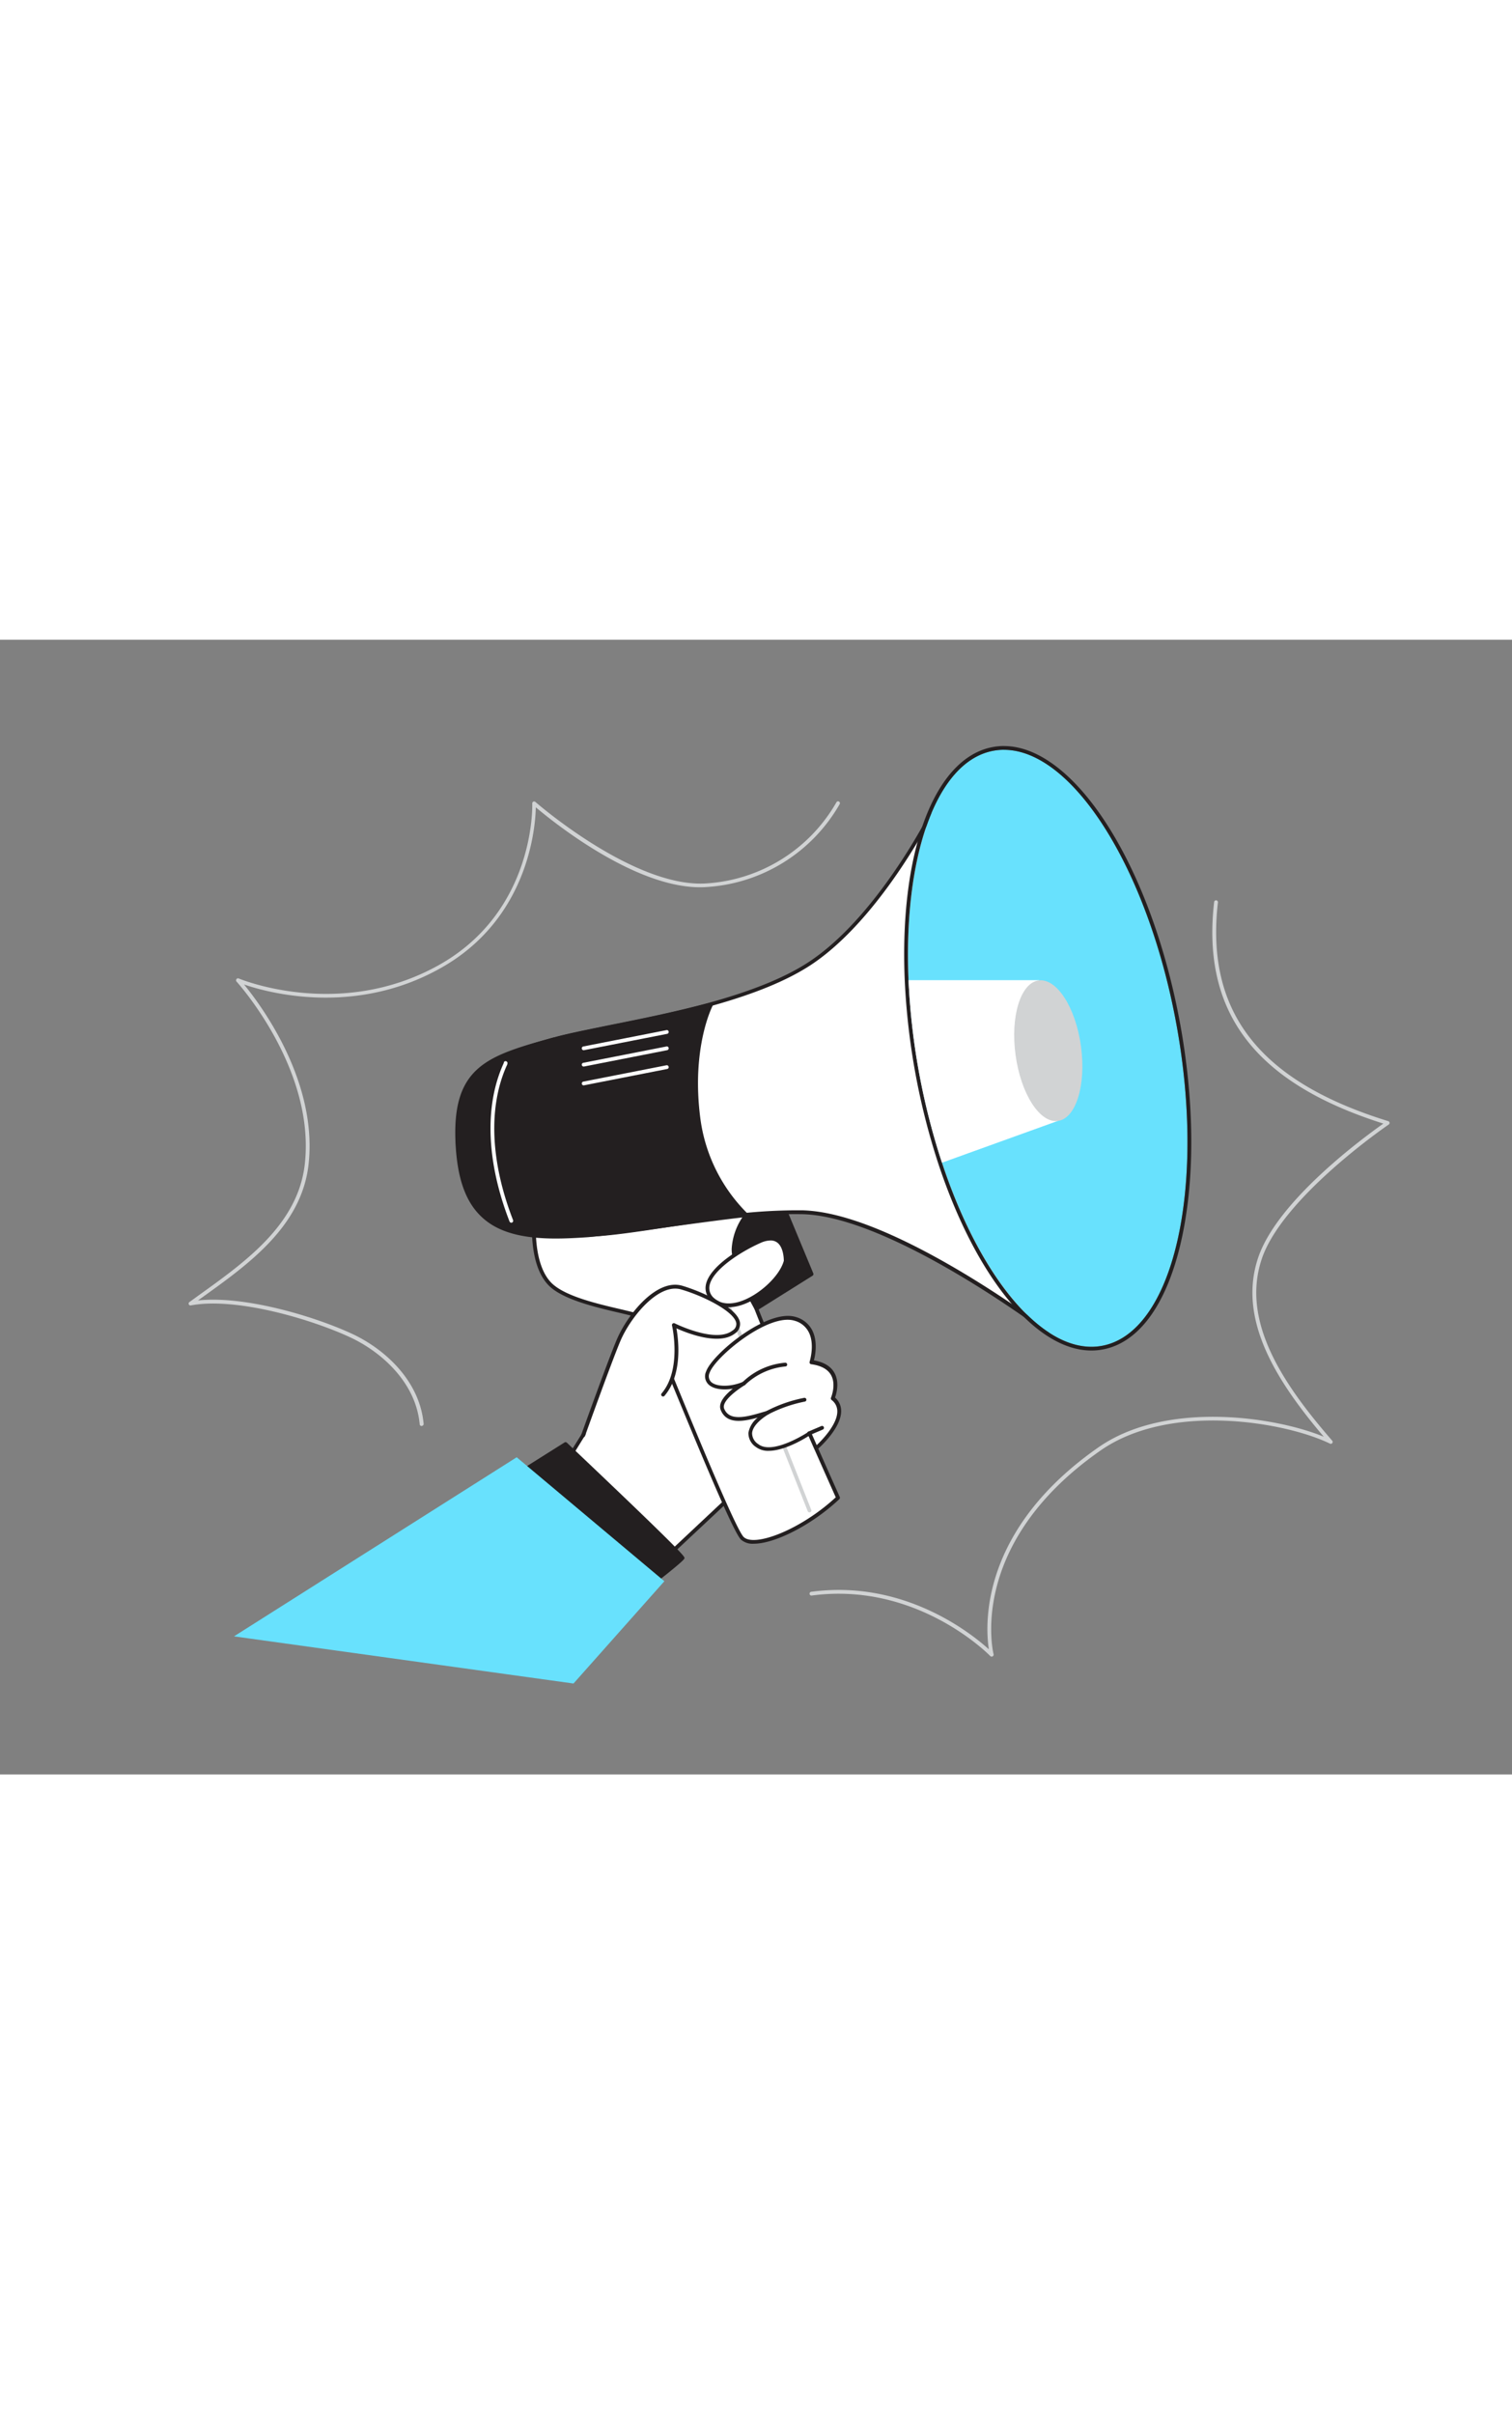 <svg xmlns="http://www.w3.org/2000/svg" viewBox="0 0 400 300" data-imageid="marketing-flatline-484be" imageName="Marketing" class="illustrations_image" style="width: 188px;"><rect x="0" y="0" width="400" height="300" fill="#808080" stroke="none"/><g id="_187_marketing_flatline" data-name="#187_marketing_flatline"><path d="M156.37,206.92l-12.48,20,28.21,19.47,29.48-27.63s-15.58-40.55-20-43.47S156.37,206.92,156.37,206.92Z" fill="#fff"/><path d="M172.1,246.93a.47.47,0,0,1-.28-.09l-28.21-19.47a.5.5,0,0,1-.14-.68l12.47-20c.78-1.28,18.56-30.6,24.58-31.94a1.72,1.72,0,0,1,1.37.2c4.47,3,19.52,42.05,20.16,43.71a.5.5,0,0,1-.13.54L172.44,246.8A.47.47,0,0,1,172.1,246.93Zm-27.53-20.11,27.48,19L201,218.66c-4.41-11.46-16.19-40.61-19.65-42.92a.74.74,0,0,0-.6-.06c-4.66,1-18.86,23.09-24,31.49h0Zm11.8-19.9h0Z" fill="#231f20"/><path d="M141.46,151.09s-1.69,13.24,3.94,19.15,24.78,7.6,25.91,9.57,22,54.62,25.05,57.72,15.77-1.69,25.34-10.7c0,0-21.82-48.71-22.59-52.93s6.26-22.24,6.26-30.41Z" fill="#fff"/><path d="M199.41,239a4.67,4.67,0,0,1-3.4-1.1c-2.08-2.08-11-23.63-20-45.52-2.69-6.57-4.81-11.75-5.13-12.3s-3.87-1.39-7-2.13c-6.43-1.5-15.23-3.57-18.83-7.35-5.73-6-4.15-19-4.08-19.55a.49.49,0,0,1,.44-.43L205.31,143a.49.49,0,0,1,.4.13.51.51,0,0,1,.16.37c0,4.3-1.92,11.3-3.62,17.48-1.54,5.62-3,10.92-2.65,12.84.76,4.11,22.34,52.33,22.56,52.82a.51.51,0,0,1-.11.57C214.66,234.15,204.92,239,199.41,239Zm-57.5-87.44c-.21,2.2-1,13.24,3.85,18.35,3.4,3.57,12,5.59,18.34,7.07,4.8,1.13,7.13,1.71,7.64,2.6.33.58,2,4.66,5.19,12.42,6.18,15.05,17.67,43.08,19.79,45.2,2.78,2.78,15-1.8,24.38-10.47-2.06-4.62-21.73-48.62-22.48-52.72-.4-2.15,1-7.31,2.67-13.28s3.42-12.45,3.57-16.66Z" fill="#231f20"/><path d="M214.15,230.71a.51.51,0,0,1-.47-.32l-23-58.18a.5.5,0,0,1,.28-.65.49.49,0,0,1,.65.28l23,58.19a.48.48,0,0,1-.28.64A.39.39,0,0,1,214.15,230.71Z" fill="#d1d3d4"/><path d="M197.46,152A16.51,16.51,0,0,0,194,161c-.21,5.06,6.05,15.88,6.05,15.88l14.58-9.13-7.1-17.08Z" fill="#231f20"/><path d="M200.09,177.33H200a.53.53,0,0,1-.31-.24c-.26-.44-6.33-11-6.12-16.15a16.81,16.81,0,0,1,3.54-9.22.53.53,0,0,1,.31-.17l10.11-1.41a.5.5,0,0,1,.53.3l7.1,17.08a.51.51,0,0,1-.2.62l-14.57,9.13A.52.52,0,0,1,200.09,177.33Zm-2.36-24.83a16.07,16.07,0,0,0-3.19,8.47c-.18,4.29,4.56,13.07,5.73,15.16L214,167.5l-6.78-16.33Z" fill="#231f20"/><path d="M215.88,213.74s10.05-8.68,4.42-13.19c0,0,3.62-8.33-5.63-9.57,0,0,3-9.2-4.32-11.45s-21.59,9.76-23.09,14.08,4.87,5,9.54,3c0,0-6.86,4-5.68,6.86,1.72,4.23,7.5,2.16,12,.85,0,0-8.22,4.52-2.81,8.73,4.15,3.23,13.84-3.23,13.84-3.23Z" fill="#fff"/><path d="M203.35,214.44a5.35,5.35,0,0,1-3.35-1,4.37,4.37,0,0,1-2-3.79,6.55,6.55,0,0,1,2.46-4c-4,1.1-8.25,1.79-9.79-2-.79-1.93,1.29-4.12,3.2-5.64-2.62.46-5.12.1-6.38-1.07a3,3,0,0,1-.68-3.5c1.57-4.52,16.19-16.7,23.71-14.39a7,7,0,0,1,4.33,3.47c1.54,3,.83,6.66.47,8,2.63.46,4.45,1.56,5.42,3.28,1.41,2.51.54,5.53.17,6.55a4.68,4.68,0,0,1,1.62,3.48c.09,4.66-6,10-6.3,10.23a.5.5,0,0,1-.44.11.52.52,0,0,1-.35-.28l-1.49-3.39C212.34,211.54,207.35,214.44,203.35,214.44Zm-.23-10.63a.48.48,0,0,1,.46.31.5.5,0,0,1-.22.63s-4.18,2.33-4.39,5a3.43,3.43,0,0,0,1.64,2.92c3.83,3,13.17-3.18,13.26-3.24a.48.48,0,0,1,.42-.07.52.52,0,0,1,.32.28l1.45,3.29c1.45-1.37,5.52-5.54,5.45-9a3.7,3.7,0,0,0-1.53-2.95.51.51,0,0,1-.14-.59s1.46-3.45,0-6c-.87-1.54-2.64-2.5-5.24-2.85a.52.52,0,0,1-.36-.23.48.48,0,0,1-.05-.42c0-.05,1.45-4.58-.25-7.85a5.94,5.94,0,0,0-3.74-3c-6.91-2.12-21,9.56-22.47,13.76a2.13,2.13,0,0,0,.41,2.44c1.46,1.34,5.33,1.31,8.46-.07a.5.5,0,0,1,.45.89c-1.68,1-6.3,4.23-5.47,6.24,1.44,3.52,6.23,2.09,10.46.84l.94-.28A.36.36,0,0,1,203.12,203.81Z" fill="#231f20"/><path d="M207.86,164.27s.25-8.39-6.86-5.26-17.91,10.6-12.3,15.52S206.17,170.67,207.86,164.27Z" fill="#fff"/><path d="M192.77,176.47a6.45,6.45,0,0,1-4.4-1.56,4.43,4.43,0,0,1-1.67-4.17c.78-5.07,9.56-10.19,14.1-12.18,2.17-1,3.94-1,5.26-.1,2.4,1.61,2.3,5.66,2.3,5.83a.43.43,0,0,1,0,.11c-1.18,4.5-7,9.9-12.4,11.56A11.05,11.05,0,0,1,192.77,176.47Zm11.07-17.65a6.67,6.67,0,0,0-2.64.65c-5.07,2.23-12.85,7.12-13.52,11.42a3.45,3.45,0,0,0,1.35,3.27c2,1.75,4.7,1.42,6.61.84,5-1.54,10.59-6.67,11.72-10.8,0-.46-.05-3.7-1.86-4.91A2.86,2.86,0,0,0,203.84,158.82Zm4,5.45h0Z" fill="#231f20"/><path d="M154.25,210.32s8-22.24,9.77-26c3-6.36,10.15-14.84,16.28-13.07s19,7.74,13.79,11.79c-4.75,3.71-15.82-1.85-15.82-1.85s2.76,11.76-2.82,18.35" fill="#fff"/><path d="M154.25,210.82a.47.47,0,0,1-.17,0,.49.49,0,0,1-.3-.64c.32-.91,8-22.3,9.79-26.05,3.15-6.65,10.46-15.2,16.87-13.35,4.46,1.29,14.51,5.51,15.31,9.65a3,3,0,0,1-1.35,3c-4.18,3.25-12.64-.11-15.45-1.38.54,3,1.67,12.15-3.12,17.8a.5.5,0,1,1-.76-.64c5.35-6.33,2.74-17.8,2.71-17.92a.52.52,0,0,1,.18-.51.49.49,0,0,1,.53-.05c.11.05,10.84,5.38,15.29,1.91a2,2,0,0,0,1-2c-.61-3.18-9-7.26-14.6-8.87-5.78-1.68-12.78,6.65-15.69,12.81-1.75,3.7-9.67,25.74-9.75,26A.51.51,0,0,1,154.25,210.82Z" fill="#231f20"/><path d="M277.17,183s-40.82-31-64.9-31.58a133,133,0,0,0-18.23,1c-14.25,1.62-28.57,4.6-38.5,5-19.71.75-34.46-5.57-34.49-26.14,0-17.6,8.3-20.83,25.85-25.67,8.68-2.39,25.41-4.85,41.25-9.25,9.66-2.69,19-6.09,25.95-10.64,18.4-12,32.13-39.4,32.13-39.4Z" fill="#fff"/><path d="M277.17,183.45a.47.47,0,0,1-.3-.1c-.41-.31-41-30.92-64.61-31.48a131.54,131.54,0,0,0-18.16,1c-5.86.66-11.68,1.55-17.31,2.41-7.9,1.21-15.36,2.35-21.23,2.57-12.82.48-22.26-2.08-28-7.64-4.61-4.44-7-10.83-7-19,0-18.07,9-21.39,26.22-26.15,3.67-1,8.75-2,14.63-3.21,8.19-1.64,17.47-3.5,26.62-6,11.29-3.15,19.73-6.61,25.81-10.58,18.07-11.8,31.82-38.93,31.95-39.2a.5.5,0,0,1,.51-.27.49.49,0,0,1,.43.38l30.94,136.67a.5.5,0,0,1-.22.53A.53.53,0,0,1,277.17,183.45Zm-67.06-32.6c.74,0,1.46,0,2.17,0,10.07.24,24.11,5.65,41.72,16.07,10.63,6.3,19.4,12.61,22.38,14.8L246,47.72c-2.92,5.45-15.58,27.87-31.67,38.38-6.16,4-14.69,7.53-26.09,10.7-9.18,2.55-18.47,4.42-26.68,6.06-5.86,1.18-10.92,2.19-14.57,3.19-17.23,4.76-25.51,7.81-25.48,25.19,0,7.89,2.25,14,6.66,18.28,5.58,5.36,14.77,7.84,27.31,7.36,5.81-.22,13.25-1.36,21.12-2.56,5.64-.86,11.47-1.75,17.34-2.42A140.79,140.79,0,0,1,210.11,150.85Z" fill="#231f20"/><path d="M197.46,152c-14.25,1.62-32,4.45-41.92,5.35-22.62,2.06-33.16-2.75-34.49-23.28-1.36-21.11,8.3-23.69,25.85-28.53,8.68-2.39,25.41-4.85,41.25-9.25,0,0-6,11.05-3.33,30.56A43.37,43.37,0,0,0,197.46,152Z" fill="#231f20"/><path d="M147,158.31c-8.88,0-14.9-1.67-19-5.19-4.48-3.83-6.84-9.86-7.43-19-1.38-21.44,8.35-24.12,26-29l.2,0c3.67-1,8.75-2,14.63-3.21,8.19-1.64,17.47-3.5,26.62-6a.49.49,0,0,1,.52.17.48.48,0,0,1,.05.55c-.06.11-5.85,11.15-3.27,30.25a43.32,43.32,0,0,0,12.47,24.85.49.49,0,0,1,.15.52.51.51,0,0,1-.42.35c-6.57.75-13.83,1.74-20.85,2.7-8.09,1.11-15.74,2.16-21.08,2.65C152.45,158.17,149.59,158.31,147,158.31Zm40.26-61.22c-8.84,2.4-17.74,4.19-25.64,5.77-5.86,1.18-10.92,2.19-14.57,3.19l-.2.06c-17.16,4.73-26.61,7.34-25.28,28,.57,8.84,2.82,14.65,7.07,18.29,5.1,4.36,13.38,5.75,26.87,4.52,5.32-.48,13-1.53,21-2.64,6.65-.91,13.52-1.85,19.81-2.58a44.86,44.86,0,0,1-12-24.71C182.15,110.79,185.88,100.26,187.24,97.09Z" fill="#231f20"/><path d="M291.5,186.68c-15.13,2.76-32.11-17.7-42.3-48.42A181.71,181.71,0,0,1,240.35,90c-1.4-32.55,7.28-57.89,22.49-60.66,18.81-3.43,40.48,29,48.4,72.45S310.32,183.25,291.5,186.68Z" fill="#68e1fd" class="target-color"/><path d="M265.6,29.1c18.13,0,38.1,31.37,45.64,72.7,7.92,43.45-.92,81.45-19.74,84.88a15.07,15.07,0,0,1-2.76.25c-14.4,0-30-19.81-39.54-48.67A181.71,181.71,0,0,1,240.35,90c-1.4-32.55,7.28-57.89,22.49-60.66a15.07,15.07,0,0,1,2.76-.25m0-1v0h0a16,16,0,0,0-2.94.27c-15.41,2.8-24.78,27.59-23.31,61.68a183.28,183.28,0,0,0,8.9,48.53c9.95,30,25.84,49.35,40.49,49.35a16,16,0,0,0,2.94-.27c9.52-1.73,16.87-11.74,20.69-28.19,3.76-16.16,3.71-36.7-.15-57.85-3.65-20-10.39-38.58-19-52.2S274.76,28.1,265.61,28.1Z" fill="#231f20"/><path d="M279.88,127.2,249.2,138.26A181.71,181.71,0,0,1,240.35,90h34.57Z" fill="#fff"/><ellipse cx="277.33" cy="108.62" rx="8.73" ry="18.75" transform="translate(-12.22 38.82) rotate(-7.83)" fill="#d1d3d4"/><path d="M203.12,204.81a.5.5,0,0,1-.23-.95,36.55,36.55,0,0,1,9.87-3.43.51.51,0,0,1,.57.42.5.5,0,0,1-.42.57,36.32,36.32,0,0,0-9.56,3.33A.46.46,0,0,1,203.12,204.81Z" fill="#231f20"/><path d="M196.8,197.1a.51.51,0,0,1-.34-.14.49.49,0,0,1,0-.7,18.41,18.41,0,0,1,11.25-5.12.5.5,0,0,1,.54.45.49.49,0,0,1-.45.54,17.89,17.89,0,0,0-10.61,4.81A.52.52,0,0,1,196.8,197.1Z" fill="#231f20"/><path d="M214.15,210.31a.5.5,0,0,1-.2-1l3.33-1.42a.5.5,0,0,1,.4.92l-3.33,1.42A.48.48,0,0,1,214.15,210.31Z" fill="#231f20"/><path d="M173.88,248.37s6.55-5.14,6.71-5.68-31-30-31-30L132,223.76Z" fill="#231f20"/><path d="M173.88,248.87a.47.47,0,0,1-.25-.07L131.7,224.19a.5.5,0,0,1-.25-.42.5.5,0,0,1,.24-.43l17.66-11.12a.51.51,0,0,1,.61.06c31.37,29.72,31.23,30.17,31.11,30.56,0,.17-.21.68-6.88,5.93A.5.5,0,0,1,173.88,248.87Zm-41-25.12,40.93,24c2.63-2.07,5.39-4.34,6.13-5.1-2-2.3-18.89-18.47-30.41-29.39Z" fill="#231f20"/><polygon points="175.76 248.91 136.69 216.14 61.9 263.49 151.72 275.96 175.76 248.91" fill="#68e1fd" class="target-color"/><path d="M135.27,154.13a.52.52,0,0,1-.47-.32c-6.07-15.61-6.67-30.35-1.71-41.51.1-.22.16-.37.19-.44a.45.45,0,0,1,.49-.45.53.53,0,0,1,.49.55,1.94,1.94,0,0,1-.26.75c-4.85,10.91-4.24,25.38,1.73,40.73a.51.51,0,0,1-.28.65A.39.39,0,0,1,135.27,154.13Z" fill="#fff"/><path d="M154.41,108.52a.51.51,0,0,1-.49-.41.49.49,0,0,1,.39-.58l22-4.32a.48.48,0,0,1,.58.39.5.5,0,0,1-.39.59l-22,4.32Z" fill="#fff"/><path d="M154.41,112.84a.51.51,0,0,1-.49-.41.49.49,0,0,1,.39-.58l22-4.32a.48.48,0,0,1,.58.39.5.5,0,0,1-.39.59l-22,4.32Z" fill="#fff"/><path d="M154.41,117.81a.5.5,0,0,1-.49-.4.51.51,0,0,1,.39-.59l22-4.32a.5.5,0,0,1,.58.4.48.48,0,0,1-.39.58l-22,4.32Z" fill="#fff"/><path d="M111.53,207.88a.51.51,0,0,1-.5-.46c-1-11-10-19-18.13-22.87-10.42-4.91-30.46-10.81-42.41-8.56a.48.48,0,0,1-.55-.29.5.5,0,0,1,.17-.6c1-.7,1.92-1.39,2.91-2.1,12.1-8.68,25.81-18.53,27.61-34.33,2.86-25.2-17.86-48.09-18.07-48.32a.51.51,0,0,1,0-.63.5.5,0,0,1,.6-.17c.26.11,26.54,11.08,52.74-3.43,25.81-14.29,24.92-42.56,24.91-42.84a.51.51,0,0,1,.28-.48.53.53,0,0,1,.55.08c.26.23,26.43,23,45.49,21.52A42.74,42.74,0,0,0,221.26,43a.5.5,0,0,1,.66-.24.5.5,0,0,1,.23.67,43.67,43.67,0,0,1-35,21.93c-17.78,1.41-40.7-17.09-45.4-21.06-.12,5.46-2,29.69-25.43,42.65C93.71,99.53,71,93.35,64.56,91.14c4.52,5.51,19.56,25.68,17.06,47.64-1.85,16.25-15.75,26.23-28,35l-1.25.9c12.3-1.35,31,4.23,41,8.93,8.36,3.94,17.66,12.24,18.7,23.69a.5.5,0,0,1-.45.54Z" fill="#d1d3d4"/><path d="M262.34,268.85a.51.51,0,0,1-.36-.15c-.19-.2-19.28-19.75-47.25-16a.49.49,0,0,1-.56-.43.5.5,0,0,1,.43-.56c24.57-3.32,42.42,11.06,47,15.2-1-6.43-2.37-31.55,29-53.4,17.85-12.42,46.64-8.14,59.6-2.8-12-14.15-23-30.68-17.34-47.38,5.14-15.19,28.28-32,33.11-35.41-33.9-10.73-48.13-29.37-44.77-58.59a.5.5,0,0,1,1,.11c-3.32,29,11,47.32,45.05,57.83a.5.5,0,0,1,.13.9c-.28.19-28.05,19.18-33.56,35.48-5.72,16.9,6.2,33.8,18.61,48.1a.5.5,0,0,1-.6.78c-11.52-5.63-42.12-11.09-60.65,1.8-35.54,24.75-28.41,53.59-28.33,53.88a.5.5,0,0,1-.24.56A.54.54,0,0,1,262.34,268.85Z" fill="#d1d3d4"/></g></svg>